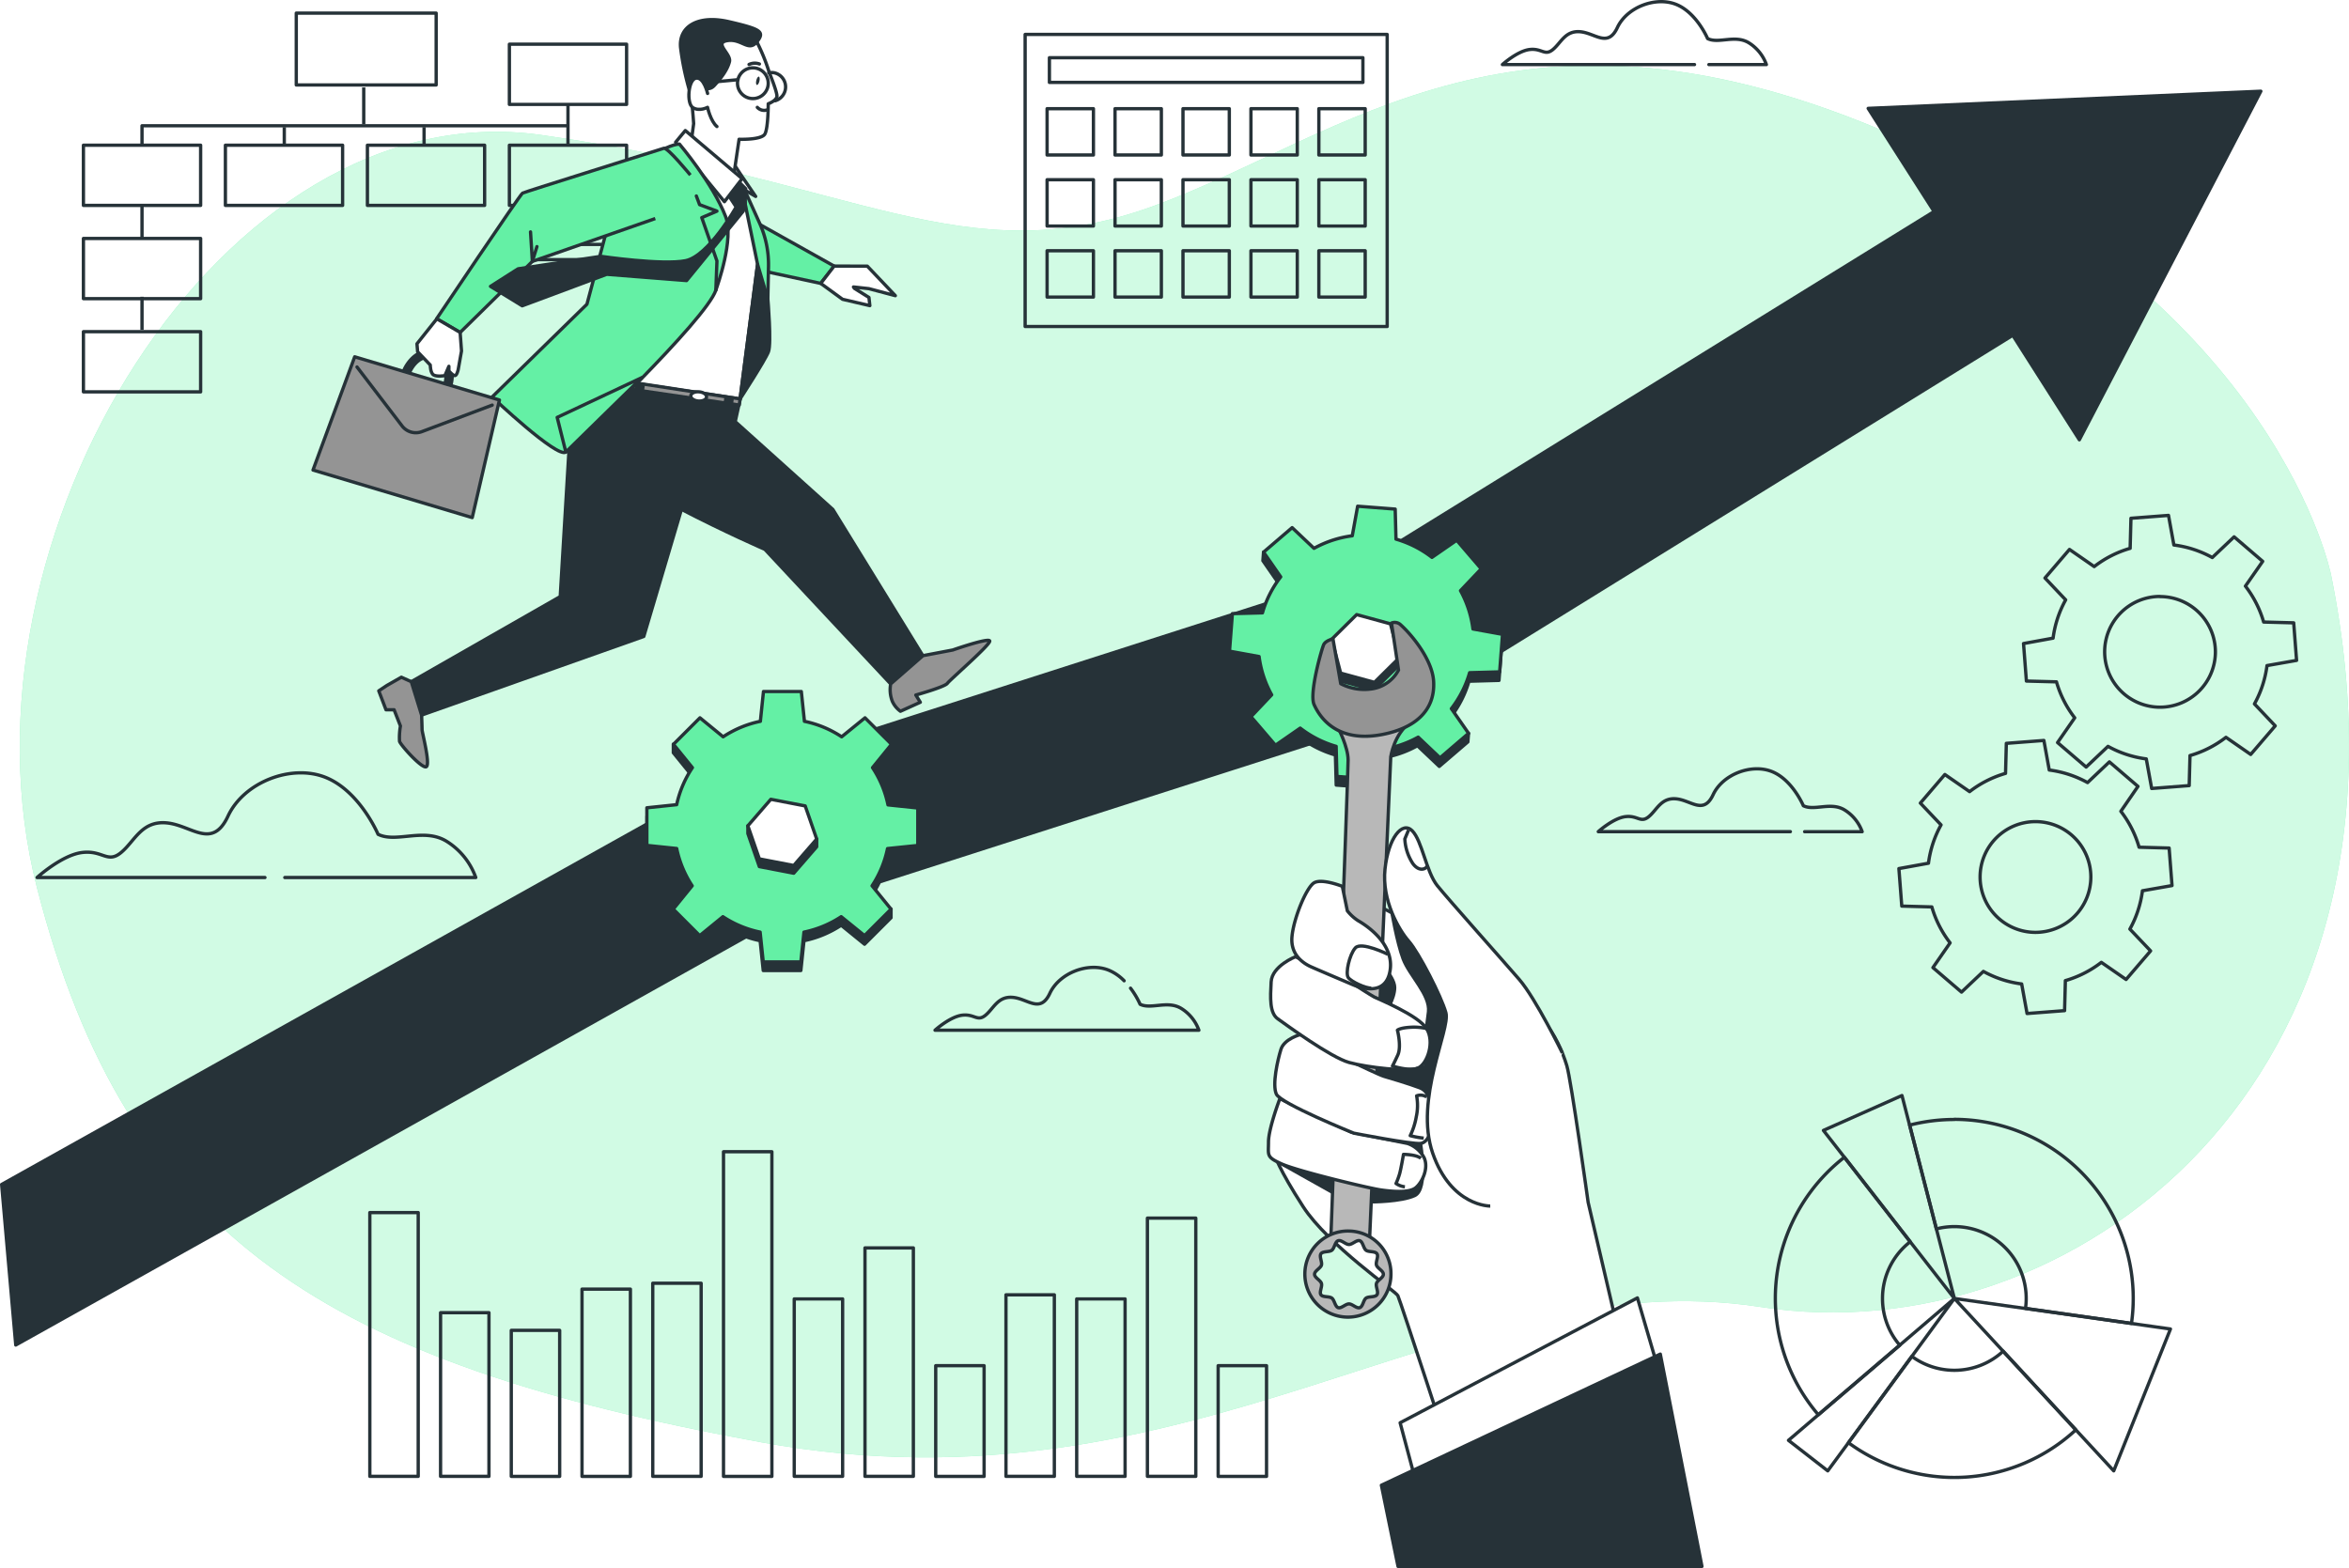 <svg class="animated" id="freepik_stories-business-support" xmlns="http://www.w3.org/2000/svg" viewBox="0 0 709.28 473.53" version="1.1" xmlns:xlink="http://www.w3.org/1999/xlink" xmlns:svgjs="http://svgjs.com/svgjs"><style>svg#freepik_stories-business-support:not(.animated) .animable {opacity: 0;}svg#freepik_stories-business-support.animated #freepik--background-simple--inject-3 {animation: 1s 1 forwards cubic-bezier(.36,-0.01,.5,1.38) zoomIn;animation-delay: 0s;}svg#freepik_stories-business-support.animated #freepik--gears-3--inject-3 {animation: 1s 1 forwards cubic-bezier(.36,-0.01,.5,1.38) slideLeft;animation-delay: 0s;}svg#freepik_stories-business-support.animated #freepik--Clouds--inject-3 {animation: 1s 1 forwards cubic-bezier(.36,-0.01,.5,1.38) zoomOut;animation-delay: 0s;}svg#freepik_stories-business-support.animated #freepik--Arrow--inject-3 {animation: 1s 1 forwards cubic-bezier(.36,-0.01,.5,1.38) zoomIn;animation-delay: 0s;}svg#freepik_stories-business-support.animated #freepik--gear-2--inject-3 {animation: 1s 1 forwards cubic-bezier(.36,-0.01,.5,1.38) lightSpeedRight;animation-delay: 0s;}svg#freepik_stories-business-support.animated #freepik--gear-1--inject-3 {animation: 1s 1 forwards cubic-bezier(.36,-0.01,.5,1.38) fadeIn;animation-delay: 0s;}svg#freepik_stories-business-support.animated #freepik--Calendar--inject-3 {animation: 1s 1 forwards cubic-bezier(.36,-0.01,.5,1.38) slideRight;animation-delay: 0s;}svg#freepik_stories-business-support.animated #freepik--chart-3--inject-3 {animation: 1s 1 forwards cubic-bezier(.36,-0.01,.5,1.38) slideRight;animation-delay: 0s;}svg#freepik_stories-business-support.animated #freepik--chart-2--inject-3 {animation: 1s 1 forwards cubic-bezier(.36,-0.01,.5,1.38) lightSpeedRight;animation-delay: 0s;}svg#freepik_stories-business-support.animated #freepik--chart-1--inject-3 {animation: 1s 1 forwards cubic-bezier(.36,-0.01,.5,1.38) lightSpeedLeft;animation-delay: 0s;}svg#freepik_stories-business-support.animated #freepik--Character--inject-3 {animation: 1s 1 forwards cubic-bezier(.36,-0.01,.5,1.38) lightSpeedLeft;animation-delay: 0s;}svg#freepik_stories-business-support.animated #freepik--Hand--inject-3 {animation: 1s 1 forwards cubic-bezier(.36,-0.01,.5,1.38) slideRight;animation-delay: 0s;}            @keyframes zoomIn {                0% {                    opacity: 0;                    transform: scale(0.5);                }                100% {                    opacity: 1;                    transform: scale(1);                }            }                    @keyframes slideLeft {                0% {                    opacity: 0;                    transform: translateX(-30px);                }                100% {                    opacity: 1;                    transform: translateX(0);                }            }                    @keyframes zoomOut {                0% {                    opacity: 0;                    transform: scale(1.5);                }                100% {                    opacity: 1;                    transform: scale(1);                }            }                    @keyframes lightSpeedRight {              from {                transform: translate3d(50%, 0, 0) skewX(-20deg);                opacity: 0;              }              60% {                transform: skewX(10deg);                opacity: 1;              }              80% {                transform: skewX(-2deg);              }              to {                opacity: 1;                transform: translate3d(0, 0, 0);              }            }                    @keyframes fadeIn {                0% {                    opacity: 0;                }                100% {                    opacity: 1;                }            }                    @keyframes slideRight {                0% {                    opacity: 0;                    transform: translateX(30px);                }                100% {                    opacity: 1;                    transform: translateX(0);                }            }                    @keyframes lightSpeedLeft {              from {                transform: translate3d(-50%, 0, 0) skewX(20deg);                opacity: 0;              }              60% {                transform: skewX(-10deg);                opacity: 1;              }              80% {                transform: skewX(2deg);              }              to {                opacity: 1;                transform: translate3d(0, 0, 0);              }            }        </style><g id="freepik--background-simple--inject-3" class="animable" style="transform-origin: 357.625px 229.941px;"><g id="el7mprsdobzk" class="animable" style="transform-origin: 357.625px 229.941px;"><path d="M703.88,173.68S687.87,92,573.35,41.55,405.81,41.3,348.24,62.24s-88.8-7.88-184.9-21.49S-16,162.47,11.19,268.18,98.47,411.52,229.81,435.54s209-55.25,301.9-40.84S735.12,328.24,703.88,173.68Z" style="fill: #64F0A5; transform-origin: 357.625px 229.941px;" id="elv1iw34sqd6m" class="animable"></path><g id="elid1d50ri41"><path d="M703.88,173.68S687.87,92,573.35,41.55,405.81,41.3,348.24,62.24s-88.8-7.88-184.9-21.49S-16,162.47,11.19,268.18,98.47,411.52,229.81,435.54s209-55.25,301.9-40.84S735.12,328.24,703.88,173.68Z" style="fill: rgb(255, 255, 255); opacity: 0.7; transform-origin: 357.625px 229.941px;" class="animable" id="elehpe2clvcic"></path></g></g></g><g id="freepik--gears-3--inject-3" class="animable" style="transform-origin: 633.41px 230.855px;"><g id="elgw85w43o5uo" class="animable" style="transform-origin: 633.41px 230.855px;"><path d="M646.91,269a32.38,32.38,0,0,1-3.79,11.57l6.25,6.59-7.4,8.63-7.47-5.17a32.4,32.4,0,0,1-10.86,5.51l-.24,9.07-11.33.87-1.63-8.93a32.33,32.33,0,0,1-11.56-3.79l-6.6,6.25-8.63-7.4,5.18-7.47a32.26,32.26,0,0,1-5.51-10.85l-9.08-.25-.87-11.33,8.93-1.62a32.33,32.33,0,0,1,3.8-11.57l-6.25-6.59,7.4-8.63,7.47,5.17a32.35,32.35,0,0,1,10.85-5.51l.24-9.07,11.34-.87,1.62,8.93a32.45,32.45,0,0,1,11.57,3.79l6.59-6.25,8.63,7.4L640.39,245a32.45,32.45,0,0,1,5.51,10.85l9.07.25.87,11.33Zm-32.3-20.88a16.72,16.72,0,1,0,16.72,16.72A16.72,16.72,0,0,0,614.61,248.12Z" style="fill: none; stroke: rgb(38, 50, 56); stroke-linejoin: round; transform-origin: 614.605px 264.84px;" id="el18ci0gvwuhnh" class="animable"></path><path d="M684.52,201a32.45,32.45,0,0,1-3.79,11.57L687,219.2l-7.4,8.63-7.47-5.17a32.4,32.4,0,0,1-10.86,5.51l-.24,9.07-11.33.87-1.63-8.93a32.33,32.33,0,0,1-11.56-3.79l-6.6,6.25-8.63-7.4,5.18-7.47a32.22,32.22,0,0,1-5.51-10.86l-9.08-.24L611,194.34l8.93-1.63a32.35,32.35,0,0,1,3.8-11.56l-6.25-6.6,7.4-8.63,7.47,5.18a32.17,32.17,0,0,1,10.85-5.51l.24-9.08,11.34-.87,1.62,8.94A32.25,32.25,0,0,1,668,168.37l6.59-6.25,8.63,7.4L678,177a32.45,32.45,0,0,1,5.51,10.85l9.07.24.87,11.34Zm-32.3-20.88a16.72,16.72,0,1,0,16.72,16.72A16.72,16.72,0,0,0,652.22,180.16Z" style="fill: none; stroke: rgb(38, 50, 56); stroke-linejoin: round; transform-origin: 652.225px 196.875px;" id="el23z4csuj2qt" class="animable"></path></g></g><g id="freepik--Clouds--inject-3" class="animable" style="transform-origin: 286.735px 155.807px;"><path d="M86,265h57.66a21.23,21.23,0,0,0-8.92-11c-6.87-4.12-15.1.68-20.59-2.06,0,0-5.49-13-15.79-17.16s-24.71,1.37-29.51,11.67-11,2.74-18.54,2.05-9.6,5.5-13.72,8.93-5.49-.69-11.67,0S11.19,265,11.19,265H80" style="fill: none; stroke: rgb(38, 50, 56); stroke-linecap: round; stroke-linejoin: round; transform-origin: 77.425px 249.194px;" id="el2r6yt5ml6ap" class="animable"></path><path d="M544.91,251.16h17.37a12.76,12.76,0,0,0-5.37-6.6c-4.13-2.48-9.08.41-12.39-1.24,0,0-3.3-7.85-9.49-10.32s-14.87.82-17.76,7-6.61,1.66-11.15,1.24-5.78,3.31-8.26,5.37-3.3-.41-7,0-8.26,4.54-8.26,4.54h58" style="fill: none; stroke: rgb(38, 50, 56); stroke-linecap: round; stroke-linejoin: round; transform-origin: 522.44px 241.667px;" id="elel6nkno9qza" class="animable"></path><path d="M516,19.5h17.36A12.82,12.82,0,0,0,528,12.89c-4.13-2.48-9.09.41-12.39-1.24,0,0-3.31-7.85-9.5-10.32s-14.86.82-17.75,7S481.71,10,477.17,9.59s-5.78,3.3-8.26,5.36-3.3-.41-7,0-8.26,4.55-8.26,4.55h58" style="fill: none; stroke: rgb(38, 50, 56); stroke-linecap: round; stroke-linejoin: round; transform-origin: 493.505px 10.002px;" id="el3vaahgzrku2" class="animable"></path><path d="M339.43,296.18a14.1,14.1,0,0,0-4.68-3.21c-6.19-2.48-14.86.82-17.75,7s-6.61,1.65-11.15,1.23-5.78,3.31-8.26,5.37-3.3-.41-7,0-8.26,4.54-8.26,4.54H362a12.81,12.81,0,0,0-5.36-6.6c-4.13-2.48-9.09.41-12.39-1.24a25.34,25.34,0,0,0-2.88-4.85" style="fill: none; stroke: rgb(38, 50, 56); stroke-linecap: round; stroke-linejoin: round; transform-origin: 322.165px 301.625px;" id="el0xr1fi7chw0q" class="animable"></path></g><g id="freepik--Arrow--inject-3" class="animable" style="transform-origin: 341.58px 216.86px;"><path d="M564.1,32.73,584,63.88,403.1,175.63,224.82,232.86a22.22,22.22,0,0,0-4.12,1.81L.5,357.69l4.26,48.48L240.52,274.36,419.22,217a22.49,22.49,0,0,0,4.88-2.25l183.66-113.5,20.1,31.56,54.8-105.26Z" style="fill: rgb(38, 50, 56); stroke: rgb(38, 50, 56); stroke-linejoin: round; transform-origin: 341.58px 216.86px;" id="elb27vcp4qgv9" class="animable"></path></g><g id="freepik--gear-2--inject-3" class="animable" style="transform-origin: 412.345px 195.405px;"><g id="el9ml3f9vy2mu" class="animable" style="transform-origin: 412.345px 195.405px;"><g id="elwe2hnsyia7k" class="animable" style="transform-origin: 412.345px 195.405px;"><path d="M443.55,205.72l9.07-.25.87-11.33-8.93-1.62A32.45,32.45,0,0,0,440.77,181l6.25-6.59.2-2.58L446,173.14l-6.36-7.41-7.47,5.17a32.45,32.45,0,0,0-10.85-5.51l-.25-9.07-11.33-.87-1.62,8.93a32.32,32.32,0,0,0-11.57,3.79l-6.59-6.25-7.39,6.34-1.05-1.52-.19,2.58,5.17,7.47A32.4,32.4,0,0,0,381,187.65l-9.08.24L371,199.22l8.93,1.63a32.14,32.14,0,0,0,3.79,11.56l-5,5.26-1.06-1.24-.2,2.58,7.4,8.63,7.47-5.18A32.26,32.26,0,0,0,403.22,228l.25,9.08,11.33.86,1.62-8.93A32.19,32.19,0,0,0,428,225.19l6.59,6.25,8.63-7.4.2-2.58-1.24,1.07-4.13-6A32.45,32.45,0,0,0,443.55,205.72Z" style="fill: rgb(38, 50, 56); stroke: rgb(38, 50, 56); stroke-linejoin: round; transform-origin: 412.245px 196.695px;" id="elhewoc7djzde" class="animable"></path><path d="M452.82,202.9l.87-11.34-8.93-1.62A32.45,32.45,0,0,0,441,178.37l6.25-6.59-7.4-8.63-7.47,5.17a32.4,32.4,0,0,0-10.86-5.51l-.24-9.07-11.34-.87-1.62,8.93a32.33,32.33,0,0,0-11.56,3.79l-6.6-6.25-8.63,7.4,5.18,7.47a32.22,32.22,0,0,0-5.51,10.86l-9.08.24-.87,11.33,8.93,1.63a32.35,32.35,0,0,0,3.8,11.56l-6.25,6.6,7.4,8.63,7.47-5.18a32.17,32.17,0,0,0,10.85,5.51l.24,9.08,11.34.87,1.62-8.94a32.25,32.25,0,0,0,11.57-3.79l6.59,6.25,8.63-7.4L438.24,214a32.45,32.45,0,0,0,5.51-10.85Z" style="fill: #64F0A5; stroke: rgb(38, 50, 56); stroke-linejoin: round; transform-origin: 412.47px 194.105px;" id="elktqwc15tqui" class="animable"></path></g><g id="el3my67cyxw0d" class="animable" style="transform-origin: 412.235px 196.99px;"><polygon points="402.12 193.04 401.94 195.37 404.63 205.6 414.83 208.38 422.35 200.94 422.53 198.62 402.12 193.04" style="fill: rgb(38, 50, 56); stroke: rgb(38, 50, 56); stroke-linejoin: round; transform-origin: 412.235px 200.71px;" id="elsuxv3le9ren" class="animable"></polygon><polygon points="409.64 185.6 402.12 193.04 404.81 203.27 415.01 206.06 422.53 198.62 419.84 188.39 409.64 185.6" style="fill: rgb(255, 255, 255); stroke: rgb(38, 50, 56); stroke-linejoin: round; transform-origin: 412.325px 195.83px;" id="el3l6263ocbh" class="animable"></polygon></g></g></g><g id="freepik--gear-1--inject-3" class="animable" style="transform-origin: 236.225px 250.955px;"><g id="elqfe7d87ak6" class="animable" style="transform-origin: 236.225px 250.955px;"><g id="elzwq839l192r" class="animable" style="transform-origin: 236.225px 250.955px;"><path d="M268.1,258.85l9-.94V246.54l-9-.93a32.14,32.14,0,0,0-4.67-11.24l5.73-7.06v-2.58L268,226.18l-6.91-6.91L254.07,225a32.31,32.31,0,0,0-11.24-4.66l-.94-9H230.53l-.94,9A32.31,32.31,0,0,0,218.35,225l-7-5.73-6.88,6.88-1.16-1.42v2.58l5.72,7.06a32.31,32.31,0,0,0-4.66,11.24l-9,.93v11.37l9,.94A32.39,32.39,0,0,0,209,270.09l-4.56,5.62-1.16-1.16v2.59l8,8,7-5.73a32.14,32.14,0,0,0,11.24,4.67l.94,9h11.36l.94-9a32.14,32.14,0,0,0,11.24-4.67l7.05,5.73,8-8v-2.59L268,275.71l-4.57-5.62A32.21,32.21,0,0,0,268.1,258.85Z" style="fill: rgb(38, 50, 56); stroke: rgb(38, 50, 56); stroke-linejoin: round; transform-origin: 236.235px 252.21px;" id="eluq6p2eyk8sa" class="animable"></path><path d="M277.13,255.32V244l-9-.94a32.14,32.14,0,0,0-4.67-11.24l5.73-7.05-8-8-7.05,5.73a32.14,32.14,0,0,0-11.24-4.67l-.94-9H230.53l-.94,9a32.14,32.14,0,0,0-11.24,4.67l-7-5.73-8,8,5.72,7.05A32.31,32.31,0,0,0,204.32,243l-9,.94v11.36l9,.94A32.31,32.31,0,0,0,209,267.5l-5.72,7.05,8,8,7-5.72a32.31,32.31,0,0,0,11.24,4.66l.94,9h11.36l.94-9a32.31,32.31,0,0,0,11.24-4.66l7.05,5.72,8-8-5.73-7.05a32.14,32.14,0,0,0,4.67-11.24Z" style="fill: #64F0A5; stroke: rgb(38, 50, 56); stroke-linejoin: round; transform-origin: 236.225px 249.66px;" id="elthnvgckiknk" class="animable"></path></g><g id="el6jqblr9m49n" class="animable" style="transform-origin: 236.21px 252.54px;"><polygon points="225.82 249.38 225.82 251.71 229.28 261.7 239.67 263.7 246.6 255.71 246.6 253.38 225.82 249.38" style="fill: rgb(38, 50, 56); stroke: rgb(38, 50, 56); stroke-linejoin: round; transform-origin: 236.21px 256.54px;" id="elmvzfpq7tj6n" class="animable"></polygon><polygon points="232.75 241.38 225.82 249.38 229.28 259.37 239.67 261.37 246.6 253.38 243.13 243.38 232.75 241.38" style="fill: rgb(255, 255, 255); stroke: rgb(38, 50, 56); stroke-linejoin: round; transform-origin: 236.21px 251.375px;" id="elkhz8jpto4l" class="animable"></polygon></g></g></g><g id="freepik--Calendar--inject-3" class="animable" style="transform-origin: 364.2px 54.5px;"><g id="elwhme19pc0ba" class="animable" style="transform-origin: 364.2px 54.5px;"><rect x="309.54" y="10.4" width="109.32" height="88.2" style="fill: none; stroke: rgb(38, 50, 56); stroke-linecap: round; stroke-linejoin: round; transform-origin: 364.2px 54.5px;" id="elmky59zi3aa8" class="animable"></rect><g id="eljq8hj46x8s" class="animable" style="transform-origin: 364.195px 39.815px;"><rect x="316.17" y="32.82" width="13.99" height="13.99" style="fill: none; stroke: rgb(38, 50, 56); stroke-linecap: round; stroke-linejoin: round; transform-origin: 323.165px 39.815px;" id="elekt8e3ibt8" class="animable"></rect><rect x="336.68" y="32.82" width="13.99" height="13.99" style="fill: none; stroke: rgb(38, 50, 56); stroke-linecap: round; stroke-linejoin: round; transform-origin: 343.675px 39.815px;" id="ell5tuvvz7pfh" class="animable"></rect><rect x="357.2" y="32.82" width="13.99" height="13.99" style="fill: none; stroke: rgb(38, 50, 56); stroke-linecap: round; stroke-linejoin: round; transform-origin: 364.195px 39.815px;" id="elg6fv2ln1dal" class="animable"></rect><rect x="377.72" y="32.82" width="13.99" height="13.99" style="fill: none; stroke: rgb(38, 50, 56); stroke-linecap: round; stroke-linejoin: round; transform-origin: 384.715px 39.815px;" id="el07drda625oh" class="animable"></rect><rect x="398.23" y="32.82" width="13.99" height="13.99" style="fill: none; stroke: rgb(38, 50, 56); stroke-linecap: round; stroke-linejoin: round; transform-origin: 405.225px 39.815px;" id="elx6csxyvn48" class="animable"></rect></g><g id="eldd162wliv4f" class="animable" style="transform-origin: 364.195px 61.265px;"><rect x="316.17" y="54.27" width="13.99" height="13.99" style="fill: none; stroke: rgb(38, 50, 56); stroke-linecap: round; stroke-linejoin: round; transform-origin: 323.165px 61.265px;" id="el489xbhtu716" class="animable"></rect><rect x="336.68" y="54.27" width="13.99" height="13.99" style="fill: none; stroke: rgb(38, 50, 56); stroke-linecap: round; stroke-linejoin: round; transform-origin: 343.675px 61.265px;" id="elsim2je71kv" class="animable"></rect><rect x="357.2" y="54.27" width="13.99" height="13.99" style="fill: none; stroke: rgb(38, 50, 56); stroke-linecap: round; stroke-linejoin: round; transform-origin: 364.195px 61.265px;" id="elsdf0uv9ufzo" class="animable"></rect><rect x="377.72" y="54.27" width="13.99" height="13.99" style="fill: none; stroke: rgb(38, 50, 56); stroke-linecap: round; stroke-linejoin: round; transform-origin: 384.715px 61.265px;" id="el5hrwx72s7g4" class="animable"></rect><rect x="398.23" y="54.27" width="13.99" height="13.99" style="fill: none; stroke: rgb(38, 50, 56); stroke-linecap: round; stroke-linejoin: round; transform-origin: 405.225px 61.265px;" id="el828altwmi1o" class="animable"></rect></g><g id="elb7yyykfngif" class="animable" style="transform-origin: 364.195px 82.715px;"><rect x="316.17" y="75.72" width="13.99" height="13.99" style="fill: none; stroke: rgb(38, 50, 56); stroke-linecap: round; stroke-linejoin: round; transform-origin: 323.165px 82.715px;" id="elzcbvwtv1ly" class="animable"></rect><rect x="336.68" y="75.72" width="13.99" height="13.99" style="fill: none; stroke: rgb(38, 50, 56); stroke-linecap: round; stroke-linejoin: round; transform-origin: 343.675px 82.715px;" id="elke1ezszts6j" class="animable"></rect><rect x="357.2" y="75.72" width="13.99" height="13.99" style="fill: none; stroke: rgb(38, 50, 56); stroke-linecap: round; stroke-linejoin: round; transform-origin: 364.195px 82.715px;" id="el5s0w4lq3q53" class="animable"></rect><rect x="377.72" y="75.72" width="13.99" height="13.99" style="fill: none; stroke: rgb(38, 50, 56); stroke-linecap: round; stroke-linejoin: round; transform-origin: 384.715px 82.715px;" id="el3ojev46e9cb" class="animable"></rect><rect x="398.23" y="75.72" width="13.99" height="13.99" style="fill: none; stroke: rgb(38, 50, 56); stroke-linecap: round; stroke-linejoin: round; transform-origin: 405.225px 82.715px;" id="el3j54a38h1gn" class="animable"></rect></g><rect x="316.87" y="17.43" width="94.66" height="7.46" style="fill: none; stroke: rgb(38, 50, 56); stroke-linecap: round; stroke-linejoin: round; transform-origin: 364.2px 21.16px;" id="elh9r7j782gt" class="animable"></rect></g></g><g id="freepik--chart-3--inject-3" class="animable" style="transform-origin: 595.715px 388.499px;"><g id="el5c0dpzuycri" class="animable" style="transform-origin: 595.715px 388.499px;"><path d="M604.85,408.05a21.72,21.72,0,0,1-27.57,1.56l-19.14,26.07a54,54,0,0,0,68.66-3.88Zm-36.43-15.93A21.63,21.63,0,0,1,576.79,375l-19.88-25.52a54,54,0,0,0-7.86,77.76l24.59-21A21.55,21.55,0,0,1,568.42,392.12Zm21.7-54.05a54.71,54.71,0,0,0-13.51,1.7l8.08,31.34a21.69,21.69,0,0,1,27.12,21,20.2,20.2,0,0,1-.21,3l32,4.53a54.06,54.06,0,0,0-53.52-61.61Z" style="fill: none; stroke: rgb(38, 50, 56); stroke-linejoin: round; transform-origin: 590.094px 392.099px;" id="elm76l1gojad" class="animable"></path><polygon points="590.12 392.12 576.79 375 556.91 349.48 550.58 341.37 574.3 330.83 576.6 339.77 576.61 339.77 584.69 371.11 590.12 392.12" style="fill: none; stroke: rgb(38, 50, 56); stroke-linejoin: round; transform-origin: 570.35px 361.475px;" id="elxxldkn9vwkf" class="animable"></polygon><polygon points="590.12 392.12 577.28 409.61 558.14 435.68 551.89 444.18 540.03 434.96 549.05 427.24 573.63 406.22 590.12 392.12" style="fill: none; stroke: rgb(38, 50, 56); stroke-linejoin: round; transform-origin: 565.075px 418.15px;" id="eldbk1f5bb54b" class="animable"></polygon><polygon points="655.37 401.34 638.24 444.18 626.8 431.8 604.85 408.05 590.12 392.12 611.6 395.15 643.64 399.68 655.37 401.34" style="fill: none; stroke: rgb(38, 50, 56); stroke-linejoin: round; transform-origin: 622.745px 418.15px;" id="elgy2wc92hjup" class="animable"></polygon></g></g><g id="freepik--chart-2--inject-3" class="animable" style="transform-origin: 247.05px 396.83px;"><g id="elu7qxkwdcb6l" class="animable" style="transform-origin: 247.05px 396.83px;"><rect x="111.67" y="366.18" width="14.61" height="79.66" style="fill: none; stroke: rgb(38, 50, 56); stroke-linecap: round; stroke-linejoin: round; transform-origin: 118.975px 406.01px;" id="elp2g5k1qvu7i" class="animable"></rect><rect x="133.03" y="396.41" width="14.61" height="49.43" style="fill: none; stroke: rgb(38, 50, 56); stroke-linecap: round; stroke-linejoin: round; transform-origin: 140.335px 421.125px;" id="elsg7nnnxkifi" class="animable"></rect><rect x="154.38" y="401.75" width="14.61" height="44.1" style="fill: none; stroke: rgb(38, 50, 56); stroke-linecap: round; stroke-linejoin: round; transform-origin: 161.685px 423.8px;" id="elacryqjhgwha" class="animable"></rect><rect x="175.74" y="389.3" width="14.61" height="56.55" style="fill: none; stroke: rgb(38, 50, 56); stroke-linecap: round; stroke-linejoin: round; transform-origin: 183.045px 417.575px;" id="el3i9kor6vp3k" class="animable"></rect><rect x="197.1" y="387.52" width="14.61" height="58.32" style="fill: none; stroke: rgb(38, 50, 56); stroke-linecap: round; stroke-linejoin: round; transform-origin: 204.405px 416.68px;" id="eli6embr7lhb7" class="animable"></rect><rect x="218.46" y="347.81" width="14.61" height="98.04" style="fill: none; stroke: rgb(38, 50, 56); stroke-linecap: round; stroke-linejoin: round; transform-origin: 225.765px 396.83px;" id="eljxdy8otdj8i" class="animable"></rect><rect x="239.82" y="392.26" width="14.61" height="53.58" style="fill: none; stroke: rgb(38, 50, 56); stroke-linecap: round; stroke-linejoin: round; transform-origin: 247.125px 419.05px;" id="elg6gianvlyg8" class="animable"></rect><rect x="261.18" y="376.85" width="14.61" height="68.99" style="fill: none; stroke: rgb(38, 50, 56); stroke-linecap: round; stroke-linejoin: round; transform-origin: 268.485px 411.345px;" id="el85grbm3d2s4" class="animable"></rect><rect x="282.54" y="412.42" width="14.61" height="33.43" style="fill: none; stroke: rgb(38, 50, 56); stroke-linecap: round; stroke-linejoin: round; transform-origin: 289.845px 429.135px;" id="elfd7jh11yc3q" class="animable"></rect><rect x="303.75" y="391.02" width="14.61" height="54.82" style="fill: none; stroke: rgb(38, 50, 56); stroke-linecap: round; stroke-linejoin: round; transform-origin: 311.055px 418.43px;" id="elqf32m5psgbn" class="animable"></rect><rect x="325.11" y="392.26" width="14.61" height="53.58" style="fill: none; stroke: rgb(38, 50, 56); stroke-linecap: round; stroke-linejoin: round; transform-origin: 332.415px 419.05px;" id="elzaj2ejgv0r" class="animable"></rect><rect x="346.46" y="367.85" width="14.61" height="77.99" style="fill: none; stroke: rgb(38, 50, 56); stroke-linecap: round; stroke-linejoin: round; transform-origin: 353.765px 406.845px;" id="ellrd5u7ry9i" class="animable"></rect><rect x="367.82" y="412.42" width="14.61" height="33.43" style="fill: none; stroke: rgb(38, 50, 56); stroke-linecap: round; stroke-linejoin: round; transform-origin: 375.125px 429.135px;" id="elk59abep5we" class="animable"></rect></g></g><g id="freepik--chart-1--inject-3" class="animable" style="transform-origin: 107.195px 61.15px;"><g id="elwa8wvm2883p" class="animable" style="transform-origin: 107.195px 61.15px;"><g id="elas3dpuhxc2" class="animable" style="transform-origin: 171.395px 73.81px;"><line x1="161.05" y1="69.21" x2="181.74" y2="69.21" style="fill: none; stroke: rgb(38, 50, 56); stroke-linejoin: round; transform-origin: 171.395px 69.21px;" id="elpks6cuchc5c" class="animable"></line><line x1="161.05" y1="73.81" x2="181.74" y2="73.81" style="fill: none; stroke: rgb(38, 50, 56); stroke-linejoin: round; transform-origin: 171.395px 73.81px;" id="elwv47lx7131f" class="animable"></line><line x1="161.05" y1="78.41" x2="181.74" y2="78.41" style="fill: none; stroke: rgb(38, 50, 56); stroke-linejoin: round; transform-origin: 171.395px 78.41px;" id="el0nt0v8ia09ng" class="animable"></line></g><polyline points="42.88 44.02 42.88 37.98 171.43 37.98" style="fill: none; stroke: rgb(38, 50, 56); stroke-linejoin: round; transform-origin: 107.155px 41px;" id="elqyucdfrb8lg" class="animable"></polyline><line x1="42.88" y1="72.1" x2="42.88" y2="62.1" style="fill: none; stroke: rgb(38, 50, 56); stroke-linejoin: round; transform-origin: 42.88px 67.1px;" id="eloht0dl0i8l" class="animable"></line><line x1="42.88" y1="99.61" x2="42.88" y2="89.61" style="fill: none; stroke: rgb(38, 50, 56); stroke-linejoin: round; transform-origin: 42.88px 94.61px;" id="eln67mj6afof9" class="animable"></line><line x1="171.5" y1="31.42" x2="171.5" y2="43.78" style="fill: none; stroke: rgb(38, 50, 56); stroke-linejoin: round; transform-origin: 171.5px 37.6px;" id="elggx1duj6tl5" class="animable"></line><line x1="128.05" y1="38.4" x2="128.05" y2="44.13" style="fill: none; stroke: rgb(38, 50, 56); stroke-linejoin: round; transform-origin: 128.05px 41.265px;" id="elbvyjnxqoe4d" class="animable"></line><line x1="109.83" y1="26.41" x2="109.83" y2="37.52" style="fill: none; stroke: rgb(38, 50, 56); stroke-linejoin: round; transform-origin: 109.83px 31.965px;" id="elub5dctfh5nc" class="animable"></line><line x1="85.84" y1="38.4" x2="85.84" y2="44.13" style="fill: none; stroke: rgb(38, 50, 56); stroke-linejoin: round; transform-origin: 85.84px 41.265px;" id="elwzh9usnz14c" class="animable"></line><rect x="89.46" y="3.96" width="42.24" height="21.7" style="fill: none; stroke: rgb(38, 50, 56); stroke-linejoin: round; transform-origin: 110.58px 14.81px;" id="elpjjx8sgddrp" class="animable"></rect><rect x="25.19" y="43.85" width="35.39" height="18.18" style="fill: none; stroke: rgb(38, 50, 56); stroke-linejoin: round; transform-origin: 42.885px 52.94px;" id="el1469zrieyjo" class="animable"></rect><rect x="25.19" y="72.01" width="35.39" height="18.18" style="fill: none; stroke: rgb(38, 50, 56); stroke-linejoin: round; transform-origin: 42.885px 81.1px;" id="eloud7q2bd9jp" class="animable"></rect><rect x="25.19" y="100.16" width="35.39" height="18.18" style="fill: none; stroke: rgb(38, 50, 56); stroke-linejoin: round; transform-origin: 42.885px 109.25px;" id="el3ovck1akp2o" class="animable"></rect><rect x="68.06" y="43.85" width="35.39" height="18.18" style="fill: none; stroke: rgb(38, 50, 56); stroke-linejoin: round; transform-origin: 85.755px 52.94px;" id="eldgyqvna92pf" class="animable"></rect><rect x="110.94" y="43.85" width="35.39" height="18.18" style="fill: none; stroke: rgb(38, 50, 56); stroke-linejoin: round; transform-origin: 128.635px 52.94px;" id="elq2i6fpyggo" class="animable"></rect><rect x="153.81" y="43.85" width="35.39" height="18.18" style="fill: none; stroke: rgb(38, 50, 56); stroke-linejoin: round; transform-origin: 171.505px 52.94px;" id="elrkh5rav2hcg" class="animable"></rect><rect x="153.81" y="13.35" width="35.39" height="18.18" style="fill: none; stroke: rgb(38, 50, 56); stroke-linejoin: round; transform-origin: 171.505px 22.44px;" id="elzejf4vwfbd" class="animable"></rect></g></g><g id="freepik--Character--inject-3" class="animable" style="transform-origin: 196.677px 118.756px;"><g id="el67mzwxj46ma" class="animable" style="transform-origin: 196.677px 118.756px;"><g id="el1crzh0xhrpf" class="animable" style="transform-origin: 244.52px 77.29px;"><polygon points="219.57 62.28 251.87 80.35 247.82 85.58 218.69 79.3 219.57 62.28" style="fill: #64F0A5; stroke: rgb(38, 50, 56); stroke-linejoin: round; transform-origin: 235.28px 73.93px;" id="elqtx0mo93oud" class="animable"></polygon><polygon points="257.98 87.08 257.7 86.66 262.36 87.17 270.35 89.29 261.89 80.38 251.87 80.35 247.82 85.58 254.41 90.38 262.65 92.3 262.38 89.83 257.98 87.08" style="fill: rgb(255, 255, 255); stroke: rgb(38, 50, 56); stroke-linecap: round; stroke-linejoin: round; transform-origin: 259.085px 86.325px;" id="elkp2xc1vz8t" class="animable"></polygon></g><line x1="225.72" y1="84.06" x2="225.73" y2="85.89" style="fill: none; stroke: rgb(38, 50, 56); stroke-linecap: round; stroke-linejoin: round; transform-origin: 225.725px 84.975px;" id="el14tri9gyx44" class="animable"></line><g id="elm929qnr3doc" class="animable" style="transform-origin: 201.425px 110.937px;"><polygon points="172.24 128.73 169.16 180.16 124.19 205.86 127.3 215.95 194.39 192.2 207.98 146.35 172.24 128.73" style="fill: rgb(38, 50, 56); stroke: rgb(38, 50, 56); stroke-linecap: round; stroke-linejoin: round; transform-origin: 166.085px 172.34px;" id="elby7ae37vzvp" class="animable"></polygon><path d="M175.72,113.37s-5.49,15.25-3.84,17.45c10.48,14,59.07,35.07,59.07,35.07l38,40.66,9.71-8.54-27.17-44.15L222,127.33l1.51-6.86Z" style="fill: rgb(38, 50, 56); stroke: rgb(38, 50, 56); stroke-linecap: round; stroke-linejoin: round; transform-origin: 225.115px 159.96px;" id="elsx0jvy62gc" class="animable"></path><path d="M224.84,57.36l4.51,10a30.42,30.42,0,0,1,2.7,13.12l-.2,9.82-7.19,22.25,1-37.95Z" style="fill: #64F0A5; stroke: rgb(38, 50, 56); stroke-linejoin: round; transform-origin: 228.358px 84.955px;" id="elszup3i9f0eg" class="animable"></path><polygon points="205.82 43.18 187.22 62.84 175.72 113.37 223.47 120.47 228.75 79.83 224.98 61.47 224.84 57.36 228.18 59.32 223.93 53.11 220.6 48.05 205.82 43.18" style="fill: rgb(255, 255, 255); stroke: rgb(38, 50, 56); stroke-linecap: round; stroke-linejoin: round; transform-origin: 202.235px 81.825px;" id="elgvodcse8nbg" class="animable"></polygon><g id="eld95s26pf9y4" class="animable" style="transform-origin: 199.945px 118.29px;"><polygon points="176.42 115.47 223.22 122.32 223.47 120.47 177.56 113.42 176.42 115.47" style="fill: rgb(148, 148, 148); stroke: rgb(38, 50, 56); stroke-linecap: round; stroke-linejoin: round; transform-origin: 199.945px 117.87px;" id="el7p39uf0itel" class="animable"></polygon><polyline points="192.01 118.02 192.36 115.81 194.23 116.16 193.88 118.72" style="fill: rgb(38, 50, 56); stroke: rgb(38, 50, 56); stroke-linecap: round; stroke-linejoin: round; transform-origin: 193.12px 117.265px;" id="elb8f7zizntxn" class="animable"></polyline><polyline points="218.84 122.45 219.19 120.24 221.05 120.59 220.7 123.16" style="fill: rgb(38, 50, 56); stroke: rgb(38, 50, 56); stroke-linecap: round; stroke-linejoin: round; transform-origin: 219.945px 121.7px;" id="elzmv8ph46am" class="animable"></polyline><path d="M213.34,119.91c-.06.77-1.18,1.31-2.5,1.2s-2.33-.83-2.26-1.6,1.18-1.3,2.5-1.19S213.41,119.14,213.34,119.91Z" style="fill: rgb(255, 255, 255); stroke: rgb(38, 50, 56); stroke-linecap: round; stroke-linejoin: round; transform-origin: 210.96px 119.715px;" id="el4lgq6fewg8e" class="animable"></path></g><path d="M228.75,79.83l3.1,10.43s1.14,13.42.19,15.95-8.57,14.26-8.57,14.26Z" style="fill: rgb(38, 50, 56); stroke: rgb(38, 50, 56); stroke-linecap: round; stroke-linejoin: round; transform-origin: 227.944px 100.15px;" id="elwiwolf3s5nb" class="animable"></path><g id="elpwjmmlijlk" class="animable" style="transform-origin: 221.334px 30.022px;"><g id="elezr0ery8ge" class="animable" style="transform-origin: 221.334px 30.022px;"><path d="M232.28,21.9a59,59,0,0,0-3.75-9.25c-2.13-3.93-11.2-5.85-16.19-2.45s-5.49,11.29-4.55,13.8,1.66,13.33,1.66,13.33l-1,7.4,12.94,9.39,1.78-12.06s6.79.26,7.8-1.6,1-9.11,1-9.11,2.5-.94,2.62-2.24S232.28,21.9,232.28,21.9Z" style="fill: rgb(255, 255, 255); stroke: rgb(38, 50, 56); stroke-linecap: round; stroke-linejoin: round; transform-origin: 220.998px 31.281px;" id="eldirknq6d1dl" class="animable"></path><path d="M211.14,25.16s2.32,3.07,4.53.68,4-4.86,4.59-7.22-4.89-5.7-.59-6.36,6.31,3.5,8.86.39,1.07-3.88-8.37-6.08S204.9,8,205.5,14.35a81.74,81.74,0,0,0,3,14Z" style="fill: rgb(38, 50, 56); stroke: rgb(38, 50, 56); stroke-linecap: round; stroke-linejoin: round; transform-origin: 217.548px 17.137px;" id="el6pbdd7x2w2" class="animable"></path><path d="M231.85,26.18a4.64,4.64,0,1,1-3.46-5.57A4.64,4.64,0,0,1,231.85,26.18Z" style="fill: none; stroke: rgb(38, 50, 56); stroke-linecap: round; stroke-linejoin: round; transform-origin: 227.331px 25.128px;" id="elctc35w81nz5" class="animable"></path><path d="M232.13,22a4.23,4.23,0,0,1,1.73,0,4.36,4.36,0,0,1,.2,8.43" style="fill: none; stroke: rgb(38, 50, 56); stroke-linecap: round; stroke-linejoin: round; transform-origin: 234.67px 26.17px;" id="elmdy3uz2gobd" class="animable"></path><line x1="222.82" y1="24.07" x2="211.14" y2="25.16" style="fill: rgb(255, 255, 255); stroke: rgb(38, 50, 56); stroke-linecap: round; stroke-linejoin: round; transform-origin: 216.98px 24.615px;" id="elmia1hhreta" class="animable"></line><path d="M213.66,28.22s-1.11-5-3.49-4.62-2.94,7.7-.94,8.92,4.41-.11,4.41-.11.92,4.21,2.84,5.8" style="fill: rgb(255, 255, 255); stroke: rgb(38, 50, 56); stroke-linecap: round; stroke-linejoin: round; transform-origin: 212.245px 30.895px;" id="eli3edx31hxf" class="animable"></path></g><path d="M229.31,24.51c-.17.69-.51,1.21-.77,1.14s-.34-.67-.18-1.36.51-1.21.77-1.15S229.47,23.81,229.31,24.51Z" style="fill: rgb(38, 50, 56); transform-origin: 228.835px 24.396px;" id="eljlzaoozchyc" class="animable"></path><path d="M226.17,19.47a4.07,4.07,0,0,1,3.13-.15" style="fill: none; stroke: rgb(38, 50, 56); stroke-linecap: round; stroke-linejoin: round; transform-origin: 227.735px 19.273px;" id="elnab2ppp8li" class="animable"></path><path d="M231.58,33.21a2.81,2.81,0,0,1-2.91-.79" style="fill: none; stroke: rgb(38, 50, 56); stroke-linecap: round; stroke-linejoin: round; transform-origin: 230.125px 32.878px;" id="elayavgjhmdv" class="animable"></path></g><polygon points="206.93 39.42 224.09 53.95 218.74 60.91 204 42.95 206.93 39.42" style="fill: rgb(255, 255, 255); stroke: rgb(38, 50, 56); stroke-linecap: round; stroke-linejoin: round; transform-origin: 214.045px 50.165px;" id="el58y9c5dzu96" class="animable"></polygon></g><g id="eljh559a1dl5" class="animable" style="transform-origin: 184.218px 90.088px;"><path d="M205.16,43.51S215.23,55.35,219.1,65.4c2.59,6.75-2.44,20.73-2.95,22.24-2.94,8.84-42.67,46.91-45.29,48.88s-22.26-16.64-22.26-16.64l28.62-28,6.21-23.23L190.31,51S201.05,43.54,205.16,43.51Z" style="fill: #64F0A5; stroke: rgb(38, 50, 56); stroke-linejoin: round; transform-origin: 184.218px 90.088px;" id="elmfk9obuufk" class="animable"></path><polygon points="193.82 114.03 168.24 126.05 170.86 136.52 193.82 114.03" style="fill: #64F0A5; stroke: rgb(38, 50, 56); stroke-linejoin: round; transform-origin: 181.03px 125.275px;" id="elk3g47dybehr" class="animable"></polygon><polyline points="210.26 59.18 211.24 61.8 216.48 63.76 211.9 65.72 216.48 78.81 216.15 87.64" style="fill: none; stroke: rgb(38, 50, 56); stroke-linecap: round; stroke-linejoin: round; transform-origin: 213.37px 73.41px;" id="elhio3yc0x6nu" class="animable"></polyline></g><g id="eldoia0zqn75d" class="animable" style="transform-origin: 170.145px 72.584px;"><path d="M208.45,52.86s-6.92-8.47-8-8.08S158.5,57.92,157.78,58.32s-25.94,37.93-25.94,37.93l7.1,4.15,21.81-21.46L197.86,66" style="fill: #64F0A5; stroke: rgb(38, 50, 56); stroke-linejoin: round; transform-origin: 170.145px 72.584px;" id="elmo6gzb01ql" class="animable"></path><polyline points="162.13 74.47 160.75 78.94 160.19 70.03" style="fill: none; stroke: rgb(38, 50, 56); stroke-linecap: round; stroke-linejoin: round; transform-origin: 161.16px 74.485px;" id="el6wzzrb8ea1m" class="animable"></polyline></g><path d="M220.47,59.75l1.81,2.76S214,77.32,207,78.73s-25.57-1.32-25.57-1.32l-25,3.77-8.32,5.3,9.57,5.87,25.53-9.52,24.1,1.9,17.14-21,.72-6.73-1.65-1.64Z" style="fill: rgb(38, 50, 56); stroke: rgb(38, 50, 56); stroke-linecap: round; stroke-linejoin: round; transform-origin: 186.64px 73.855px;" id="elzm6ivwfet7f" class="animable"></path><g id="elj1jmjf3wxyh" class="animable" style="transform-origin: 122.66px 130.893px;"><path d="M122.31,113.71l-.12,0a1.43,1.43,0,0,1-.8-1.85c1.16-2.9,4.87-7.9,10.65-5.94,5.55,1.86,5.41,7.76,4.56,10.61a1.43,1.43,0,1,1-2.73-.82c.06-.22,1.59-5.64-2.74-7.09-4.73-1.55-7,4-7.09,4.29A1.43,1.43,0,0,1,122.31,113.71Z" style="fill: rgb(38, 50, 56); transform-origin: 129.165px 111.569px;" id="el5sksqyma57d" class="animable"></path><polygon points="142.59 156.31 94.51 141.95 107.1 107.75 150.81 120.8 142.59 156.31" style="fill: rgb(148, 148, 148); stroke: rgb(38, 50, 56); stroke-linecap: round; stroke-linejoin: round; transform-origin: 122.66px 132.03px;" id="eln6jpouepgt" class="animable"></polygon><path d="M107.8,110.83l13.6,17.79a5.22,5.22,0,0,0,6,1.72l21.22-8" style="fill: none; stroke: rgb(38, 50, 56); stroke-linecap: round; stroke-linejoin: round; transform-origin: 128.21px 120.754px;" id="el2fts3o6joem" class="animable"></path></g><path d="M138.94,100.4l.41,5.6-1,5.63s-.4,1.81-1,1.81-1.81-1.41-1.81-1.41v-1.41l-1.21,2.82s-2.41.4-3.41-.21-1-3-1-3l-3.82-4-.2-2.41,6-7.54Z" style="fill: rgb(255, 255, 255); stroke: rgb(38, 50, 56); stroke-linecap: round; stroke-linejoin: round; transform-origin: 132.625px 104.924px;" id="elqndhjunfh3" class="animable"></path><path d="M278.69,198l9-1.71s10.88-3.81,11.15-2.72-12,11.7-12.78,12.79-9.53,3.53-9.53,3.53l1.36,2.18-6,2.72a7.53,7.53,0,0,1-2.45-3,9.69,9.69,0,0,1-.5-5.26Z" style="fill: rgb(148, 148, 148); stroke: rgb(38, 50, 56); stroke-linecap: round; stroke-linejoin: round; transform-origin: 283.813px 204.082px;" id="el04ac014518z6" class="animable"></path><path d="M124.19,205.86l-3-1.35L116.82,207l-2.45,1.63,2.18,5.71H119l1.91,4.9a20.34,20.34,0,0,0-.27,4.63c.27,1.08,7.07,8.7,8.16,7.61s-1.36-10.33-1.36-11.15-.13-4.34-.13-4.34Z" style="fill: rgb(148, 148, 148); stroke: rgb(38, 50, 56); stroke-linecap: round; stroke-linejoin: round; transform-origin: 121.725px 218.048px;" id="elntxmvs0ml8g" class="animable"></path></g></g><g id="freepik--Hand--inject-3" class="animable" style="transform-origin: 448.439px 330.497px;"><g id="el54fmwj4zgcb" class="animable" style="transform-origin: 448.439px 330.497px;"><path d="M407,268.81l34.38,17.75s22.19,19.3,25.07,22.4,5.32,8.43,6.65,12.87,6.44,41.26,6.44,41.26l15.3,65.66-55.68,14.19s-16.41-50.35-17.08-51.68S401,376,393.5,364.42s-8.65-15.75-8.65-15.75l8.43-30.61,4.66-12.87,1.77-35.93Z" style="fill: rgb(255, 255, 255); stroke: rgb(38, 50, 56); stroke-linejoin: round; transform-origin: 439.845px 355.875px;" id="elfj33ly8wtgs" class="animable"></path><path d="M420.16,274.87s1.6,9.58,3.51,14.68,8.23,10.86,7.66,16-3.19,18.83,2.24,21.38c0,0,10.21-20.1,8.93-23.3s-19.78-31.91-19.78-31.91Z" style="fill: rgb(38, 50, 56); stroke: rgb(38, 50, 56); stroke-linejoin: round; transform-origin: 431.386px 299.325px;" id="elvok6q23rey" class="animable"></path><path d="M387.1,351.53l15.83,8.87s5.11-1,11.17,2.55c0,0,8.94,0,13.08-1.91s1.75-15.73,1.75-15.73,6.55-10.76,5.59-14.91-6.7-10.53-6.7-10.53l-9.57-14s2.87-4.15,2.87-7.66-6.06-9.26-6.06-9.26Z" style="fill: rgb(38, 50, 56); stroke: rgb(38, 50, 56); stroke-linejoin: round; transform-origin: 410.858px 325.95px;" id="el35xa8vvi4ff" class="animable"></path><g id="el291au0qw1z9" class="animable" style="transform-origin: 413.455px 292.861px;"><path d="M404.06,219.85s3,5.7,3,9.67-5.17,143.28-5.17,143.28l11.65,1.49,6.4-145.76s1-6.94,5.95-10.41Z" style="fill: rgb(184, 184, 184); stroke: rgb(38, 50, 56); stroke-linecap: round; stroke-linejoin: round; transform-origin: 413.89px 296.205px;" id="elt6lcmzvsjo" class="animable"></path><path d="M402.49,192.94l2.34,13.52a15.34,15.34,0,0,0,9.58,1.54,10.86,10.86,0,0,0,7.87-5.65l-2.12-14.19a2.58,2.58,0,0,1,2.57.35c3.34,2.92,9.77,10.59,10.15,17.26.51,8.9-5.74,14.23-15.73,16.08-13.86,2.57-18.82-5.64-20.36-9.06s2.31-16.89,2.91-18.13S402.49,192.94,402.49,192.94Z" style="fill: rgb(148, 148, 148); stroke: rgb(38, 50, 56); stroke-linecap: round; stroke-linejoin: round; transform-origin: 414.669px 205.153px;" id="el2bav4ko7cw3" class="animable"></path><path d="M407.32,371.76A13,13,0,1,0,420,384.81,12.87,12.87,0,0,0,407.32,371.76Zm8.31,15.8c-.31,1,.72,2.63.14,3.45s-2.48.43-3.29,1-.93,2.55-1.9,2.88-2.22-1.13-3.26-1.13-2.32,1.45-3.26,1.13-1.1-2.27-1.91-2.88-2.7-.2-3.28-1,.45-2.47.14-3.45-2.08-1.71-2.08-2.75,1.79-1.81,2.08-2.75-.72-2.63-.14-3.45,2.48-.44,3.28-1.05.94-2.55,1.91-2.88,2.21,1.14,3.26,1.14,2.32-1.45,3.26-1.14,1.1,2.27,1.9,2.88,2.71.21,3.29,1.05-.45,2.46-.14,3.45,2.08,1.7,2.08,2.75S415.92,386.61,415.63,387.56Z" style="fill: rgb(184, 184, 184); stroke: rgb(38, 50, 56); stroke-linecap: round; stroke-linejoin: round; transform-origin: 407.001px 384.756px;" id="eleqqlc776qbj" class="animable"></path></g><g id="elc7fkkf7masf" class="animable" style="transform-origin: 406.74px 345.803px;"><path d="M386.45,331.8s-3.43,9-3.43,13.08-.75,4.51,4.08,6.65,26.17,7.3,29.92,7.83,8.47.86,10.4-.64,4.08-5.9,2.58-9.12a8.91,8.91,0,0,0-5-4.29L408,341.88Z" style="fill: rgb(255, 255, 255); stroke: rgb(38, 50, 56); stroke-linejoin: round; transform-origin: 406.74px 345.803px;" id="elmj16u0dfy4" class="animable"></path><path d="M424.21,358.4a5.73,5.73,0,0,1-2.68-1,23.1,23.1,0,0,0,1.07-2.89c.43-1.51,1.18-5.9,1.18-5.9s3.86,0,5.25,1.18" style="fill: none; stroke: rgb(38, 50, 56); stroke-linejoin: round; transform-origin: 425.28px 353.505px;" id="el91rsbz4jjon" class="animable"></path></g><g id="ell8549e8fyr" class="animable" style="transform-origin: 408.676px 328.856px;"><path d="M392.78,312.38s-5,1.29-6,4.51-2.68,10.62-1.39,13.51,23.38,11.8,23.38,11.8,17.59,3.43,20.17,3.11,4-5,3.32-8.9-.54-6.76-3.65-7.94-9.54-3.11-10.72-3.43-8.58-3.86-8.58-3.86Z" style="fill: rgb(255, 255, 255); stroke: rgb(38, 50, 56); stroke-linejoin: round; transform-origin: 408.676px 328.856px;" id="elgur5fp0fgy7" class="animable"></path><path d="M430.75,331.26a3.35,3.35,0,0,0-3-.32,15.81,15.81,0,0,1-.11,6.33,21.41,21.41,0,0,1-1.82,5.68,25.56,25.56,0,0,0,4.07.75" style="fill: none; stroke: rgb(38, 50, 56); stroke-linejoin: round; transform-origin: 428.285px 337.212px;" id="elit75rckm5td" class="animable"></path></g><g id="el933mgzge91j" class="animable" style="transform-origin: 407.75px 305.966px;"><path d="M391.17,288.92s-7.09,2.79-7.35,7.6-.5,9.38,2,11.15,16,11.66,21.53,13.18,18.06,2.94,20.85,1.67,5.07-7.85,2.54-11.91-14.77-9-15.79-9.53-6.08-3.8-6.08-3.8Z" style="fill: rgb(255, 255, 255); stroke: rgb(38, 50, 56); stroke-linejoin: round; transform-origin: 407.75px 305.966px;" id="elxwsbp6v79g" class="animable"></path><path d="M430.77,310.61a17.33,17.33,0,0,0-5.17-.37c-3,.21-3.65.86-3.65.86s1.29,4.93.11,7.51-1.61,3.32-1.61,3.32,5.37,1.72,7.78.59" style="fill: none; stroke: rgb(38, 50, 56); stroke-linejoin: round; transform-origin: 425.61px 316.545px;" id="elnnv90pzjlub" class="animable"></path></g><g id="elp12ahppb4a8" class="animable" style="transform-origin: 404.969px 282.38px;"><path d="M405.31,267.66s-6.34-2.53-8.62-1-6.08,10.64-6.58,16.21,3.54,8.11,5.82,9.12,10.64,4.56,12.42,5.32,10.13,4.06,11.4-4.3-7.85-13.94-9.63-14.95a13.26,13.26,0,0,1-3.29-3Z" style="fill: rgb(255, 255, 255); stroke: rgb(38, 50, 56); stroke-linejoin: round; transform-origin: 404.969px 282.38px;" id="elvopplx0jp4a" class="animable"></path><path d="M419.1,288.2s-8.05-4-9.87-1.93-3,7.62-2.15,8.9,5.37,3.33,7,3.22" style="fill: none; stroke: rgb(38, 50, 56); stroke-linejoin: round; transform-origin: 412.949px 292.035px;" id="el72yay65ah6c" class="animable"></path></g><path d="M471.76,318s-8-16.39-13-22.19S437.37,271.65,434,267.46s-4.6-13.6-7.6-16.6-7.2,2.2-8.2,11.6,4.2,18.39,7.2,21.79,9.8,16.59,11.19,21.59-9.59,26.18-4,42.37,17.39,16,17.39,16" style="fill: rgb(255, 255, 255); stroke: rgb(38, 50, 56); stroke-linejoin: round; transform-origin: 444.917px 307.11px;" id="elpzhtiuuokfp" class="animable"></path><path d="M425.31,250.66s-1,2.41-1.12,2.69a14.86,14.86,0,0,0,2.42,7.44c2,2.69,4.09,1.58,4.37.65" style="fill: none; stroke: rgb(38, 50, 56); stroke-linejoin: round; transform-origin: 427.585px 256.569px;" id="elw3srcmfkqpq" class="animable"></path><polygon points="494.42 391.95 422.77 429.66 427.8 448.52 501.96 417.72 494.42 391.95" style="fill: rgb(255, 255, 255); stroke: rgb(38, 50, 56); stroke-linejoin: round; transform-origin: 462.365px 420.235px;" id="eljgbffwirpz" class="animable"></polygon><polygon points="501.33 408.92 417.11 448.52 422.14 473.03 513.9 473.03 501.33 408.92" style="fill: rgb(38, 50, 56); stroke: rgb(38, 50, 56); stroke-linejoin: round; transform-origin: 465.505px 440.975px;" id="elt6v4ls02hpq" class="animable"></polygon></g></g><defs>     <filter id="active" height="200%">         <feMorphology in="SourceAlpha" result="DILATED" operator="dilate" radius="2"></feMorphology>                <feFlood flood-color="#32DFEC" flood-opacity="1" result="PINK"></feFlood>        <feComposite in="PINK" in2="DILATED" operator="in" result="OUTLINE"></feComposite>        <feMerge>            <feMergeNode in="OUTLINE"></feMergeNode>            <feMergeNode in="SourceGraphic"></feMergeNode>        </feMerge>    </filter>    <filter id="hover" height="200%">        <feMorphology in="SourceAlpha" result="DILATED" operator="dilate" radius="2"></feMorphology>                <feFlood flood-color="#ff0000" flood-opacity="0.5" result="PINK"></feFlood>        <feComposite in="PINK" in2="DILATED" operator="in" result="OUTLINE"></feComposite>        <feMerge>            <feMergeNode in="OUTLINE"></feMergeNode>            <feMergeNode in="SourceGraphic"></feMergeNode>        </feMerge>            <feColorMatrix type="matrix" values="0   0   0   0   0                0   1   0   0   0                0   0   0   0   0                0   0   0   1   0 "></feColorMatrix>    </filter></defs></svg>